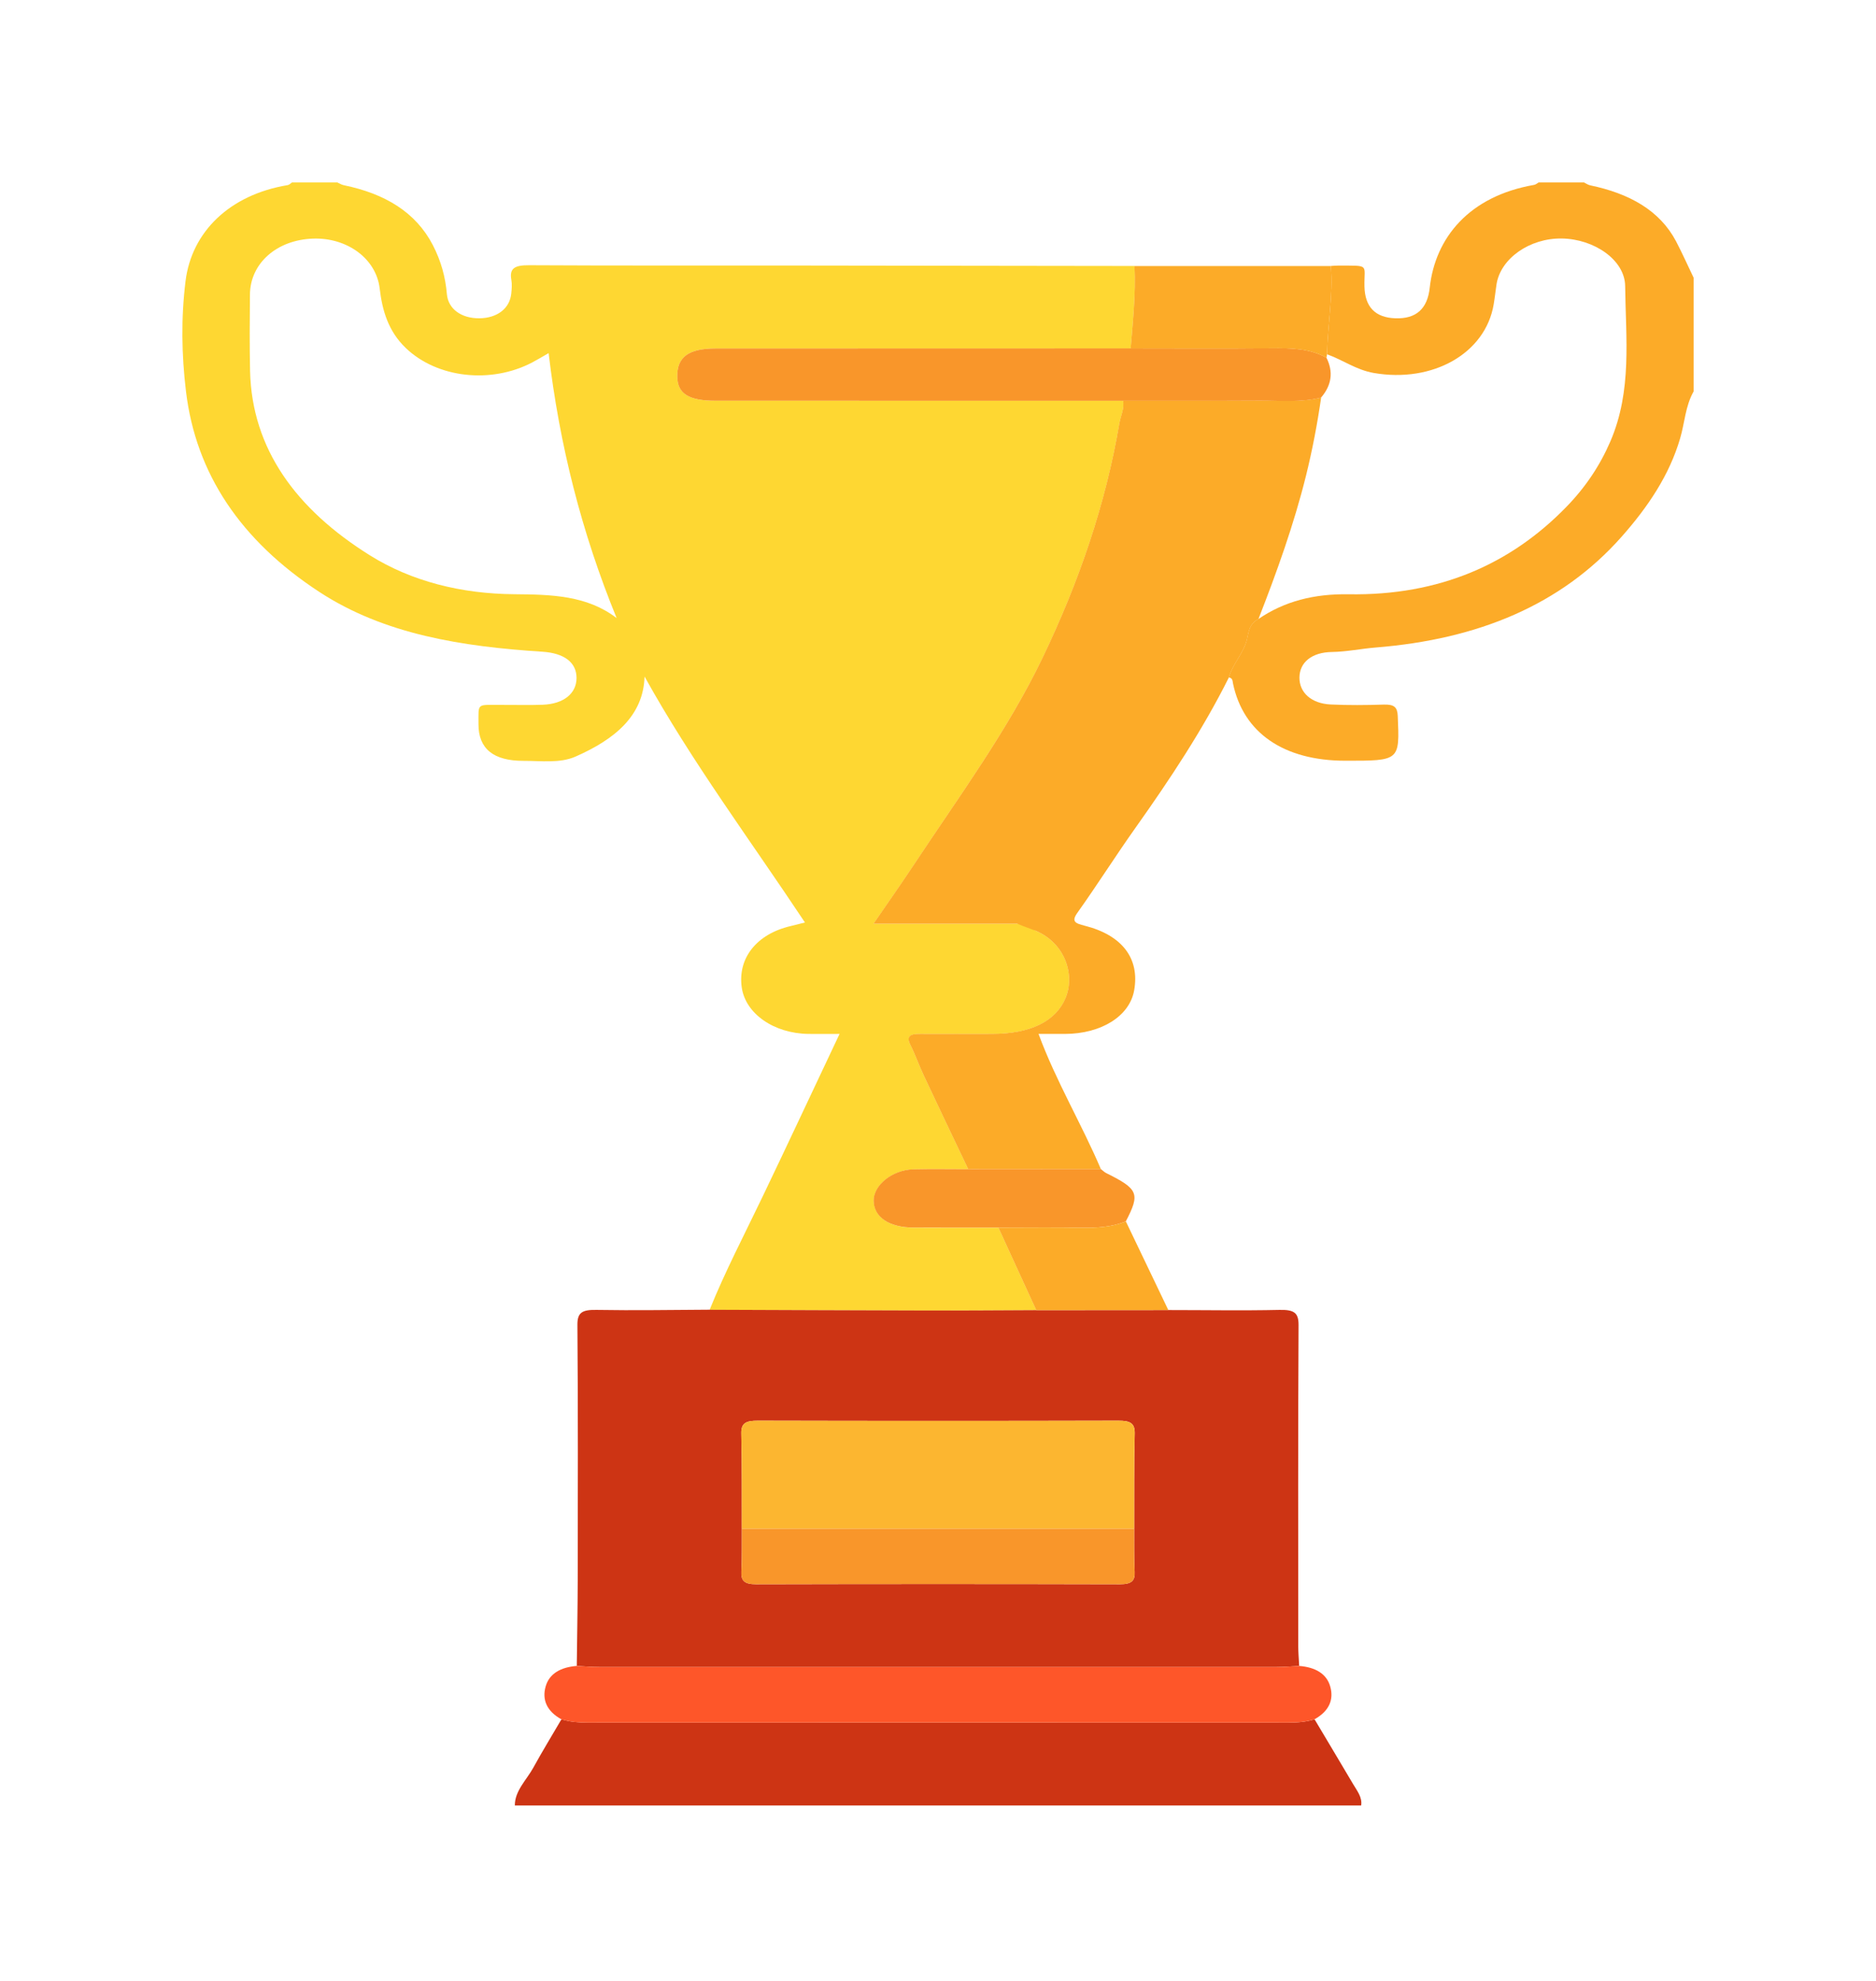 <svg width="216" height="228" viewBox="0 0 216 228" fill="none" xmlns="http://www.w3.org/2000/svg">
<g filter="url(#filter0_d_498_585)">
<path d="M81.707 150.752C83.491 146.332 85.734 142.053 87.805 137.727C90.747 131.597 93.616 125.444 96.665 119.004C95.313 119.004 94.198 119.016 93.091 119.004C89.1 118.952 85.835 116.675 85.403 113.651C84.922 110.282 87.115 107.515 90.998 106.598C91.538 106.47 92.077 106.33 92.681 106.178C86.418 96.743 79.629 87.642 74.214 77.869C74.077 82.428 70.726 85.114 66.282 87.076C64.455 87.881 62.305 87.566 60.284 87.572C56.818 87.584 55.087 86.18 55.092 83.363C55.099 80.794 54.826 81.156 57.918 81.132C59.443 81.121 60.967 81.173 62.485 81.115C64.894 81.027 66.375 79.825 66.382 78.038C66.382 76.228 64.944 75.178 62.47 75.014C53.222 74.419 44.269 73.035 36.768 68.131C27.678 62.194 22.551 54.487 21.415 45.059C20.904 40.832 20.839 36.576 21.364 32.349C22.062 26.71 26.413 22.413 33.137 21.304C33.316 21.274 33.453 21.105 33.618 21C35.359 21 37.099 21 38.839 21C39.084 21.105 39.314 21.263 39.58 21.315C44.348 22.296 47.886 24.439 49.842 28.222C50.784 30.043 51.288 31.894 51.453 33.85C51.604 35.578 53.136 36.652 55.193 36.634C57.242 36.617 58.695 35.508 58.867 33.785C58.918 33.26 58.968 32.717 58.874 32.197C58.637 30.86 59.292 30.522 60.91 30.528C71.114 30.586 81.326 30.551 91.538 30.563C104.568 30.575 117.599 30.598 130.63 30.615C130.781 33.785 130.45 36.944 130.184 40.096C114.262 40.096 98.341 40.096 82.419 40.108C79.262 40.108 77.946 41.106 77.989 43.354C78.018 45.327 79.291 46.121 82.419 46.121C98.053 46.121 113.687 46.121 129.314 46.127C129.487 47.026 129.041 47.861 128.89 48.731C127.315 58.002 124.244 66.957 120.073 75.656C116.067 83.993 110.429 91.67 105.237 99.517C103.785 101.706 102.267 103.866 100.577 106.33H122.245C122.245 106.429 122.245 106.522 122.245 106.622H118.656C118.98 106.902 119.081 107.059 119.246 107.129C122.734 108.612 123.791 112.296 122.683 114.9C121.547 117.568 118.642 119.004 114.205 119.004C111.451 119.004 108.703 119.022 105.949 119.004C104.777 118.998 104.338 119.284 104.827 120.271C105.395 121.409 105.805 122.595 106.345 123.745C108.042 127.358 109.768 130.966 111.487 134.58C109.387 134.58 107.287 134.545 105.187 134.592C102.749 134.65 100.563 136.425 100.606 138.223C100.649 140.109 102.382 141.282 105.187 141.294C108.445 141.306 111.702 141.3 114.96 141.3L119.318 150.804C115.118 150.822 110.911 150.851 106.711 150.845C98.377 150.828 90.049 150.787 81.714 150.758L81.707 150.752ZM63.168 40.645C62.319 41.13 61.809 41.439 61.276 41.719C56.544 44.195 50.353 43.541 46.714 40.05C44.693 38.106 44.01 35.712 43.715 33.196C43.312 29.763 39.961 27.334 36.056 27.463C31.878 27.603 28.815 30.288 28.779 33.891C28.75 36.833 28.728 39.781 28.793 42.729C29.009 51.667 34.086 58.609 42.586 63.916C47.397 66.922 53.121 68.347 59.212 68.394C63.455 68.429 67.583 68.516 70.999 71.143C66.95 61.248 64.419 51.206 63.168 40.645Z" fill="#FED732"/>
<path d="M153.226 30.615C153.513 30.598 153.801 30.563 154.089 30.569C157.792 30.586 157.044 30.364 157.102 32.968C157.152 35.315 158.331 36.553 160.647 36.634C163.078 36.722 164.358 35.525 164.617 33.114C165.25 27.334 169.183 22.576 176.633 21.28C176.828 21.245 176.986 21.099 177.158 21C178.899 21 180.639 21 182.379 21C182.609 21.111 182.825 21.274 183.077 21.327C187.586 22.267 191.102 24.205 192.987 27.79C193.706 29.168 194.331 30.575 195 31.964V45.053C194.037 46.769 193.979 48.661 193.447 50.459C192.217 54.668 189.758 58.34 186.687 61.803C179.719 69.661 170.132 73.584 158.432 74.524C156.749 74.658 155.088 75.014 153.355 75.043C151.025 75.078 149.63 76.246 149.616 77.986C149.601 79.714 150.989 80.987 153.233 81.086C155.254 81.179 157.289 81.162 159.309 81.097C160.554 81.056 160.892 81.418 160.935 82.405C161.158 87.566 161.186 87.566 154.923 87.56C147.81 87.56 143.15 84.355 141.964 78.657C141.906 78.371 141.942 78.062 141.489 77.962C141.914 76.415 143.208 75.148 143.575 73.56C143.762 72.749 143.834 71.78 144.891 71.249C147.897 69.194 151.32 68.335 155.289 68.4C165.731 68.569 173.958 64.92 180.351 58.34C182.566 56.064 184.228 53.565 185.421 50.792C187.938 44.936 187.183 38.906 187.118 32.921C187.083 29.932 183.566 27.509 179.826 27.451C176.123 27.393 172.757 29.757 172.304 32.746C172.189 33.505 172.11 34.27 171.981 35.029C171.039 40.669 164.969 44.107 158.173 42.928C156.131 42.572 154.628 41.428 152.794 40.779C152.859 37.382 153.506 34.001 153.226 30.598V30.615Z" fill="#FCAB28"/>
<path d="M59.278 207.808C59.264 206.126 60.623 204.877 61.407 203.452C62.435 201.578 63.565 199.739 64.643 197.889C65.6 198.181 66.585 198.268 67.613 198.268C94.538 198.256 121.462 198.256 148.387 198.268C149.415 198.268 150.4 198.186 151.357 197.889C152.831 200.37 154.319 202.845 155.787 205.332C156.247 206.114 156.872 206.868 156.721 207.808H59.278Z" fill="#CD3414"/>
<path d="M81.706 150.752C90.041 150.781 98.369 150.822 106.703 150.839C110.903 150.851 115.11 150.816 119.31 150.798C124.38 150.798 129.45 150.793 134.52 150.787C138.791 150.787 143.07 150.863 147.335 150.769C149.032 150.734 149.521 151.119 149.514 152.521C149.449 164.833 149.47 177.14 149.478 189.452C149.478 190.217 149.55 190.982 149.585 191.747C148.723 191.788 147.852 191.869 146.989 191.869C120.993 191.875 95.003 191.875 69.006 191.869C68.143 191.869 67.273 191.788 66.41 191.747C66.446 188.448 66.511 185.15 66.518 181.851C66.532 172.072 66.561 162.288 66.482 152.509C66.468 151.079 67.007 150.74 68.675 150.769C73.019 150.845 77.363 150.769 81.713 150.746L81.706 150.752ZM130.586 175.955C130.6 172.3 130.557 168.651 130.651 164.997C130.679 163.8 130.126 163.514 128.752 163.52C114.916 163.555 101.087 163.555 87.251 163.52C85.877 163.52 85.323 163.8 85.352 164.997C85.439 168.645 85.403 172.3 85.417 175.955C85.403 177.601 85.446 179.247 85.359 180.894C85.309 181.933 85.705 182.347 87.064 182.342C101.022 182.307 114.981 182.307 128.939 182.342C130.305 182.342 130.701 181.933 130.643 180.894C130.557 179.247 130.6 177.601 130.586 175.955Z" fill="#CD3414"/>
<path d="M144.897 71.254C143.84 71.786 143.768 72.755 143.581 73.566C143.214 75.154 141.92 76.421 141.495 77.968C138.504 83.952 134.75 89.627 130.78 95.22C128.472 98.466 126.365 101.811 124.056 105.051C123.33 106.067 123.79 106.271 124.883 106.546C129.213 107.637 131.241 110.323 130.586 113.989C130.061 116.949 126.811 118.993 122.611 119.004C121.676 119.004 120.741 119.004 119.576 119.004C121.575 124.422 124.545 129.378 126.753 134.563C121.662 134.563 116.57 134.569 111.479 134.574C109.76 130.966 108.034 127.359 106.337 123.739C105.797 122.589 105.388 121.404 104.819 120.265C104.323 119.273 104.769 118.987 105.941 118.998C108.696 119.016 111.443 118.998 114.197 118.998C118.634 118.998 121.539 117.562 122.676 114.894C123.783 112.296 122.726 108.612 119.238 107.124C119.073 107.054 116.453 106.136 116.136 105.856L122.237 106.209C122.237 106.11 122.237 106.423 122.237 106.324H100.569C102.252 103.866 103.777 101.706 105.229 99.511C110.429 91.659 116.067 83.987 120.065 75.65C124.243 66.946 127.307 57.996 128.882 48.725C129.033 47.855 129.479 47.02 129.306 46.121C134.556 46.121 139.805 46.133 145.055 46.104C147.414 46.092 149.801 46.332 152.117 45.748C151.678 48.784 151.103 51.796 150.362 54.791C148.974 60.372 147.018 65.825 144.897 71.249V71.254Z" fill="#FCAB28"/>
<path d="M66.411 191.747C67.274 191.788 68.144 191.869 69.007 191.869C95.004 191.875 120.994 191.875 146.99 191.869C147.853 191.869 148.723 191.788 149.586 191.747C151.413 191.887 152.729 192.623 153.153 194.088C153.606 195.635 153.024 196.954 151.348 197.889C150.392 198.186 149.407 198.268 148.378 198.268C121.454 198.256 94.529 198.256 67.605 198.268C66.576 198.268 65.591 198.186 64.635 197.889C62.959 196.96 62.384 195.635 62.83 194.088C63.254 192.623 64.577 191.887 66.397 191.747H66.411Z" fill="#FE5629"/>
<path d="M111.48 134.569C116.571 134.569 121.663 134.563 126.754 134.557C126.956 134.714 127.136 134.901 127.366 135.018C131.076 136.863 131.292 137.377 129.624 140.582C127.977 141.247 126.229 141.341 124.41 141.306C121.26 141.247 118.103 141.294 114.946 141.294C111.689 141.294 108.431 141.294 105.173 141.288C102.369 141.277 100.628 140.103 100.592 138.217C100.556 136.419 102.735 134.644 105.173 134.586C107.273 134.534 109.373 134.574 111.473 134.574L111.48 134.569Z" fill="#F9962A"/>
<path d="M114.952 141.294C118.109 141.294 121.266 141.247 124.415 141.306C126.228 141.341 127.975 141.247 129.629 140.582C131.262 143.985 132.894 147.383 134.519 150.787C129.449 150.787 124.38 150.793 119.31 150.798C117.857 147.628 116.404 144.464 114.952 141.294Z" fill="#FCAB28"/>
<path d="M152.118 45.754C149.802 46.343 147.415 46.098 145.056 46.11C139.806 46.139 134.557 46.121 129.307 46.127C113.673 46.127 98.039 46.127 82.412 46.121C79.284 46.121 78.018 45.327 77.982 43.354C77.946 41.106 79.255 40.108 82.412 40.108C98.334 40.096 114.255 40.102 130.177 40.096C135.571 40.096 140.964 40.137 146.358 40.079C148.601 40.056 150.78 40.085 152.722 41.165C153.535 42.782 153.34 44.312 152.118 45.748V45.754Z" fill="#F9962A"/>
<path d="M152.723 41.171C150.789 40.096 148.61 40.061 146.359 40.085C140.965 40.143 135.572 40.102 130.178 40.102C130.444 36.944 130.775 33.791 130.624 30.621C138.161 30.621 145.69 30.621 153.227 30.621C153.507 34.025 152.86 37.405 152.795 40.803C152.773 40.925 152.752 41.054 152.723 41.176V41.171Z" fill="#FCAB28"/>
<path d="M85.412 175.955C85.398 172.3 85.441 168.651 85.347 164.997C85.319 163.8 85.872 163.514 87.246 163.52C101.082 163.555 114.911 163.555 128.747 163.52C130.121 163.52 130.674 163.8 130.646 164.997C130.559 168.645 130.595 172.3 130.581 175.955C115.522 175.955 100.463 175.955 85.405 175.955H85.412Z" fill="#FCB630"/>
<path d="M85.41 175.955C100.469 175.955 115.528 175.955 130.586 175.955C130.601 177.601 130.558 179.247 130.644 180.894C130.694 181.933 130.299 182.347 128.94 182.342C114.981 182.307 101.023 182.307 87.064 182.342C85.698 182.342 85.302 181.933 85.36 180.894C85.446 179.247 85.403 177.601 85.417 175.955H85.41Z" fill="#F9962A"/>
</g>
<defs>
<filter id="filter0_d_498_585" x="0.8" y="0.8" width="214.4" height="227.208" filterUnits="userSpaceOnUse" color-interpolation-filters="sRGB">
<feFlood flood-opacity="0" result="BackgroundImageFix"/>
<feColorMatrix in="SourceAlpha" type="matrix" values="0 0 0 0 0 0 0 0 0 0 0 0 0 0 0 0 0 0 127 0" result="hardAlpha"/>
<feOffset/>
<feGaussianBlur stdDeviation="10.1"/>
<feComposite in2="hardAlpha" operator="out"/>
<feColorMatrix type="matrix" values="0 0 0 0 0 0 0 0 0 0.824 0 0 0 0 0.675 0 0 0 1 0"/>
<feBlend mode="normal" in2="BackgroundImageFix" result="effect1_dropShadow_498_585"/>
<feBlend mode="normal" in="SourceGraphic" in2="effect1_dropShadow_498_585" result="shape"/>
</filter>
</defs>
</svg>
